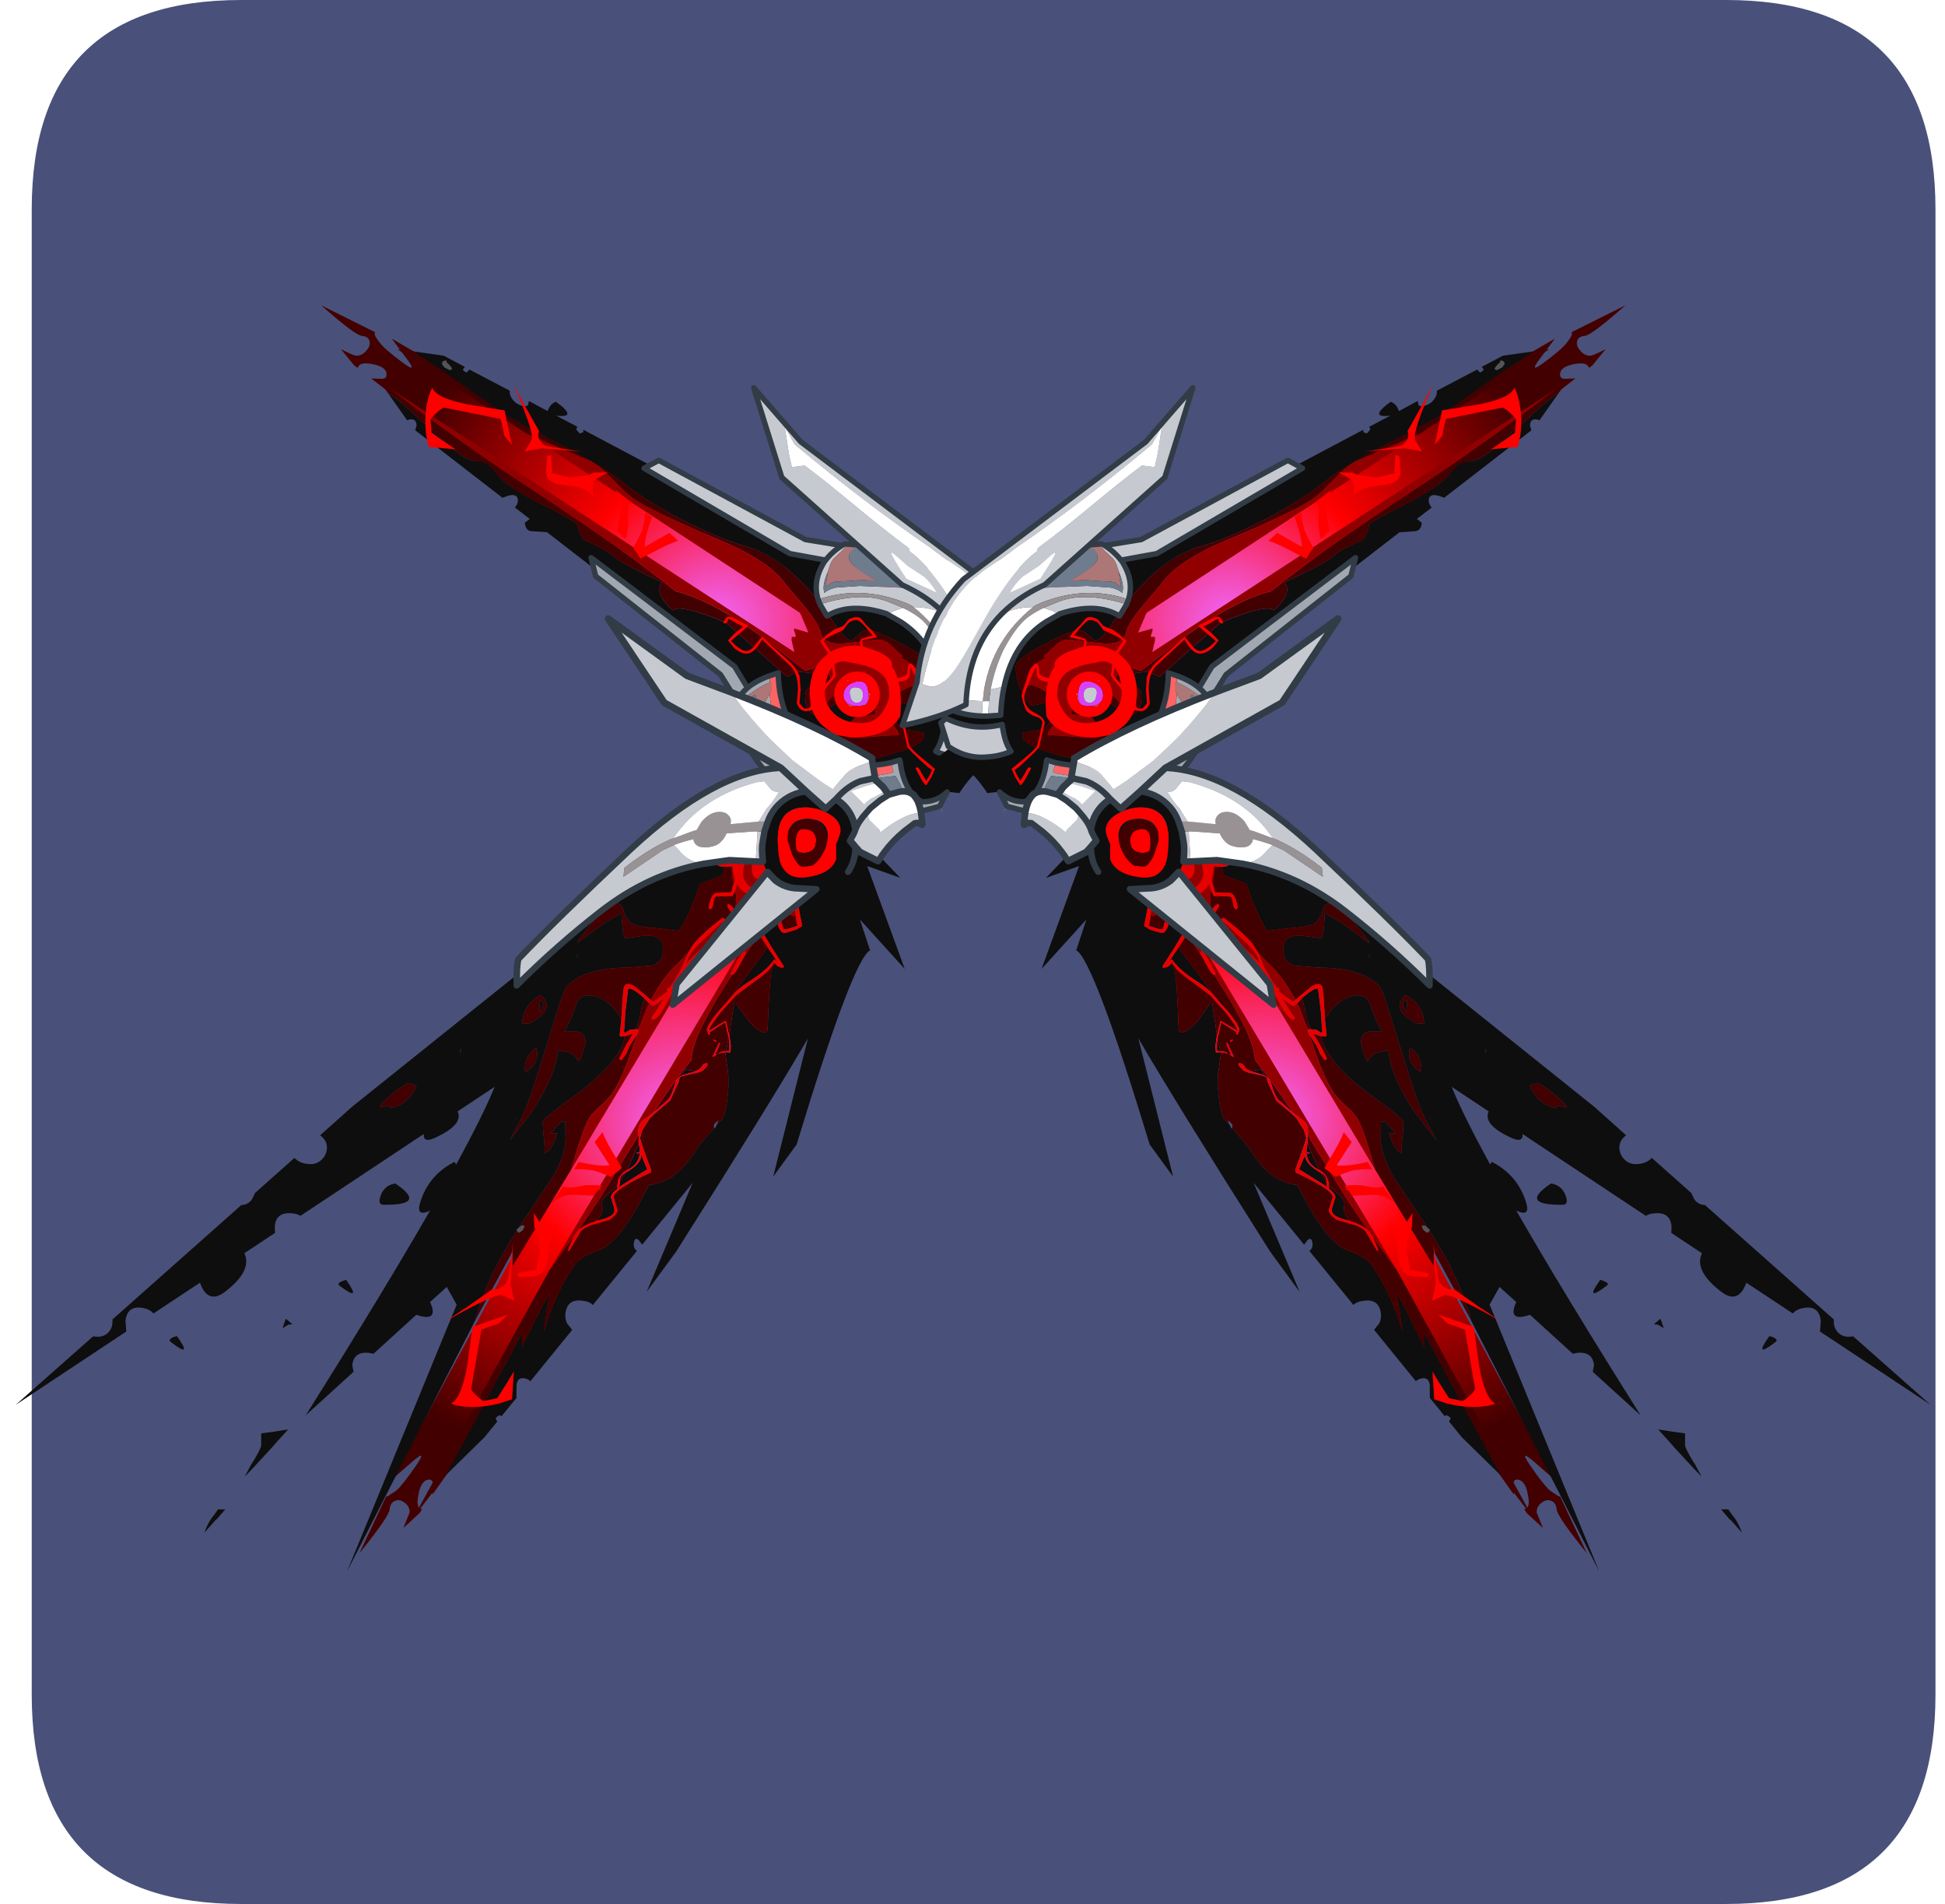 <?xml version="1.0" encoding="UTF-8" standalone="no"?>
<svg xmlns:ffdec="https://www.free-decompiler.com/flash" xmlns:xlink="http://www.w3.org/1999/xlink" ffdec:objectType="frame" height="30.0px" width="30.65px" xmlns="http://www.w3.org/2000/svg">
  <g transform="matrix(1.0, 0.0, 0.0, 1.0, 0.5, 0.0)">
    <use ffdec:characterId="1" height="30.0" transform="matrix(1.0, 0.0, 0.0, 1.0, 0.0, 0.0)" width="30.0" xlink:href="#shape0"/>
    <use ffdec:characterId="3" height="30.0" transform="matrix(1.0, 0.0, 0.0, 1.0, 0.0, 0.0)" width="30.0" xlink:href="#sprite0"/>
    <use ffdec:characterId="11" height="212.2" transform="matrix(0.094, 0.0, 0.0, 0.094, -0.522, 4.81)" width="326.75" xlink:href="#sprite1"/>
  </g>
  <defs>
    <g id="shape0" transform="matrix(1.0, 0.0, 0.0, 1.0, 0.0, 0.0)">
      <path d="M0.0 0.0 L30.0 0.0 30.0 30.0 0.0 30.0 0.0 0.0" fill="#33cc66" fill-opacity="0.0" fill-rule="evenodd" stroke="none"/>
    </g>
    <g id="sprite0" transform="matrix(1.0, 0.0, 0.0, 1.0, 0.0, 0.1)">
      <use ffdec:characterId="2" height="30.0" transform="matrix(1.0, 0.0, 0.0, 1.0, 0.0, -0.1)" width="30.0" xlink:href="#shape1"/>
    </g>
    <g id="shape1" transform="matrix(1.0, 0.0, 0.0, 1.0, 0.0, 0.1)">
      <path d="M3.3 -0.1 L26.7 -0.1 Q30.0 -0.1 30.0 3.2 L30.0 26.6 Q30.0 29.9 26.7 29.9 L3.3 29.9 Q0.0 29.9 0.0 26.6 L0.0 3.2 Q0.0 -0.1 3.3 -0.1" fill="#49517a" fill-rule="evenodd" stroke="none"/>
    </g>
    <g id="sprite1" transform="matrix(1.0, 0.0, 0.0, 1.0, 103.65, 83.05)">
      <use ffdec:characterId="7" height="94.95" transform="matrix(-0.909, 0.0, -0.004, 0.909, 72.404, -83.05)" width="134.2" xlink:href="#sprite2"/>
      <use ffdec:characterId="10" height="146.0" transform="matrix(-1.098, 0.0, -0.117, 1.098, 55.507, -31.099)" width="129.5" xlink:href="#sprite4"/>
      <use ffdec:characterId="7" height="94.95" transform="matrix(0.909, 0.0, 0.004, 0.909, 47.096, -83.05)" width="134.2" xlink:href="#sprite2"/>
      <use ffdec:characterId="10" height="146.0" transform="matrix(1.098, 0.0, 0.117, 1.098, 63.943, -31.099)" width="129.5" xlink:href="#sprite4"/>
    </g>
    <g id="sprite2" transform="matrix(1.0, 0.0, 0.0, 1.0, 0.5, 0.0)">
      <use ffdec:characterId="4" height="94.95" transform="matrix(1.0, 0.0, 0.0, 1.0, -0.5, 0.0)" width="134.2" xlink:href="#shape2"/>
      <filter id="filter0">
        <feColorMatrix in="SourceGraphic" result="filterResult0" type="matrix" values="0 0 0 0 0.4,0 0 0 0 0.0,0 0 0 0 1.0,0 0 0 1 0"/>
        <feConvolveMatrix divisor="100.0" in="filterResult0" kernelMatrix="1 1 1 1 1 1 1 1 1 1 1 1 1 1 1 1 1 1 1 1 1 1 1 1 1 1 1 1 1 1 1 1 1 1 1 1 1 1 1 1 1 1 1 1 1 1 1 1 1 1 1 1 1 1 1 1 1 1 1 1 1 1 1 1 1 1 1 1 1 1 1 1 1 1 1 1 1 1 1 1 1 1 1 1 1 1 1 1 1 1 1 1 1 1 1 1 1 1 1 1" order="10 10" result="filterResult1"/>
        <feComposite in="SourceGraphic" in2="filterResult1" operator="over" result="filterResult2"/>
      </filter>
      <use ffdec:characterId="6" filter="url(#filter0)" height="52.2" transform="matrix(-0.604, 0.013, 0.206, 0.6, 112.95, 14.35)" width="90.8" xlink:href="#sprite3"/>
    </g>
    <g id="shape2" transform="matrix(1.0, 0.0, 0.0, 1.0, 0.5, 0.0)">
      <path d="M123.75 4.95 L133.7 0.0 Q127.4 5.55 126.15 5.65 124.7 5.75 124.7 7.05 124.7 7.7 125.35 8.4 126.1 9.3 127.15 9.3 127.65 9.3 130.0 8.1 L127.55 11.1 126.9 11.55 Q126.65 10.4 124.2 10.85 121.8 11.3 121.6 12.5 121.4 13.7 122.8 13.55 L124.4 13.5 51.15 69.95 49.65 72.95 Q47.7 76.5 45.1 80.1 43.25 82.75 38.8 83.8 34.85 84.75 27.3 84.75 20.75 84.75 17.7 80.95 14.8 77.25 14.8 69.45 14.8 63.25 15.75 60.0 17.25 55.15 21.4 53.7 L29.0 50.65 Q31.3 49.65 33.05 49.65 34.5 49.65 36.1 50.35 L38.35 51.45 Q39.35 51.85 39.75 52.95 L39.8 53.05 120.65 6.15 118.1 9.55 Q115.5 12.9 118.7 10.5 121.95 8.1 122.85 6.9 123.8 5.7 123.8 5.3 L123.75 4.95" fill="url(#gradient0)" fill-rule="evenodd" stroke="none"/>
      <path d="M35.7 76.9 L36.2 77.05 39.4 77.15 Q37.25 81.45 36.0 82.45 35.1 83.1 32.8 83.2 32.8 84.2 27.45 82.55 22.1 81.0 22.1 79.3 L22.15 78.95 22.3 78.8 25.3 78.3 Q27.4 77.7 27.4 75.65 27.4 73.4 26.0 73.4 L24.9 73.65 23.8 73.85 Q23.05 73.15 22.35 71.85 20.95 69.35 20.95 66.5 20.95 65.3 26.1 62.6 31.1 59.9 32.75 59.9 33.45 59.9 34.4 60.9 L35.55 61.85 Q36.7 61.85 38.7 58.8 41.75 54.15 44.55 51.4 46.85 49.0 48.8 47.6 51.75 45.45 55.05 44.5 59.65 43.25 66.45 39.8 73.8 36.05 78.1 32.5 81.35 29.85 89.25 25.8 98.35 21.05 99.5 20.3 L107.45 14.75 111.65 11.8 112.0 11.6 112.25 11.45 116.7 8.5 119.6 8.1 95.65 23.7 92.1 25.25 83.85 28.75 Q82.05 29.7 79.75 32.15 77.25 34.8 75.65 35.85 72.2 38.2 59.85 43.35 50.55 47.3 47.65 51.65 L44.45 55.4 Q41.65 58.7 41.25 60.55 40.75 62.65 36.9 62.35 L30.75 61.65 Q29.45 61.65 28.4 62.65 L26.1 64.75 26.5 64.95 24.6 66.15 Q22.7 67.5 23.0 70.1 24.75 69.85 27.0 71.65 29.25 73.45 29.25 74.95 29.25 76.4 28.35 77.05 27.2 77.9 26.75 79.2 L33.05 79.65 35.7 79.65 35.7 76.9 M121.3 16.2 Q119.35 17.35 115.7 20.8 L109.2 26.55 Q106.3 28.9 104.6 28.8 102.95 28.7 101.15 31.1 99.3 33.45 93.05 36.65 90.15 37.95 86.2 40.35 86.3 41.4 85.1 43.25 80.9 45.0 79.6 46.25 78.1 47.6 70.55 51.1 72.2 53.0 68.6 56.25 67.35 55.0 58.8 58.5 L47.45 68.5 46.6 68.1 Q45.7 67.6 45.0 67.6 L43.2 67.8 Q42.55 68.15 41.9 70.1 L43.25 70.5 Q44.1 70.9 44.1 72.1 44.1 75.1 42.35 75.45 L39.45 74.1 Q37.3 73.05 36.3 70.3 L36.15 70.3 35.5 72.45 Q34.75 74.3 34.75 74.85 34.75 75.75 35.1 76.25 34.55 75.95 33.65 75.7 L31.2 75.45 31.2 70.75 Q32.2 68.1 33.85 68.1 34.8 68.1 36.25 69.3 37.9 70.55 37.9 71.85 39.1 71.85 39.85 72.95 40.55 74.05 41.0 74.05 L42.35 73.4 39.4 68.75 Q39.4 68.35 40.3 67.4 41.25 66.5 41.65 66.5 41.95 66.5 42.75 67.0 L44.1 67.4 52.4 60.95 Q61.9 54.2 68.1 52.75 77.35 45.25 94.7 33.95 107.95 25.35 120.8 15.45 L122.85 14.05 121.3 16.2 M32.8 83.2 L32.75 83.0 32.4 83.2 32.8 83.2" fill="#430000" fill-rule="evenodd" stroke="none"/>
      <path d="M116.7 8.5 L112.25 11.45 112.0 11.6 111.65 11.8 107.45 14.75 99.5 20.3 Q98.35 21.05 89.25 25.8 81.35 29.85 78.1 32.5 73.8 36.05 66.45 39.8 59.65 43.25 55.05 44.5 51.75 45.45 48.8 47.6 46.85 49.0 44.55 51.4 41.75 54.15 38.7 58.8 36.7 61.85 35.55 61.85 L34.4 60.9 Q33.45 59.9 32.75 59.9 31.1 59.9 26.1 62.6 20.95 65.3 20.95 66.5 20.95 69.35 22.35 71.85 23.05 73.15 23.8 73.85 L24.9 73.65 26.0 73.4 Q27.4 73.4 27.4 75.65 27.4 77.7 25.3 78.3 L22.3 78.8 22.15 78.95 22.1 79.3 Q22.1 81.0 27.45 82.55 32.8 84.2 32.8 83.2 35.1 83.1 36.0 82.45 37.25 81.45 39.4 77.15 L36.2 77.05 35.7 76.9 35.1 76.25 Q34.75 75.75 34.75 74.85 34.75 74.3 35.5 72.45 L36.15 70.3 36.3 70.3 Q37.3 73.05 39.45 74.1 L42.35 75.45 Q44.1 75.1 44.1 72.1 44.1 70.9 43.25 70.5 L41.9 70.1 Q42.55 68.15 43.2 67.8 L45.0 67.6 Q45.7 67.6 46.6 68.1 L47.45 68.5 58.8 58.5 Q67.35 55.0 68.6 56.25 72.2 53.0 70.55 51.1 78.1 47.6 79.6 46.25 80.9 45.0 85.1 43.25 86.3 41.4 86.2 40.35 90.15 37.95 93.05 36.65 99.3 33.45 101.15 31.1 102.95 28.7 104.6 28.8 106.3 28.9 109.2 26.55 L115.7 20.8 Q119.35 17.35 121.3 16.2 L117.75 21.2 117.25 21.05 Q116.0 20.9 116.0 22.2 L116.25 23.05 100.1 35.5 99.15 35.15 Q97.25 34.6 97.25 36.05 97.25 36.65 97.8 37.3 L95.05 39.4 95.95 40.1 Q95.85 41.45 94.85 41.65 L91.85 41.85 60.15 66.3 53.4 77.9 Q50.7 73.35 48.25 82.7 45.8 92.05 38.55 90.65 31.3 89.25 25.85 91.35 22.5 92.6 17.9 89.7 L15.6 89.95 15.2 89.35 Q13.2 86.45 11.35 85.2 10.15 84.35 6.45 83.4 L9.8 80.8 Q7.25 74.55 7.85 69.6 L7.75 69.55 Q7.0 69.0 7.0 68.0 7.0 66.95 11.25 62.9 15.45 58.9 18.05 57.5 20.1 56.35 28.85 52.6 35.05 49.85 35.05 48.95 L34.75 46.2 45.55 43.95 85.25 22.95 85.25 23.4 85.9 23.65 86.55 22.9 86.35 22.4 90.25 20.35 Q86.1 20.85 90.3 17.8 91.05 18.0 91.55 18.85 L91.85 19.5 95.3 17.65 95.5 18.5 96.1 18.65 Q97.45 18.4 98.2 17.5 98.85 16.75 98.85 15.95 L98.85 15.75 106.3 11.85 106.8 12.4 Q107.3 12.25 107.5 11.85 L107.15 11.35 111.05 9.3 116.7 8.5 M111.15 10.3 L110.7 10.2 Q110.5 10.2 110.5 10.5 L110.5 10.55 110.05 10.95 109.55 11.6 109.65 11.9 110.0 11.9 110.9 11.45 111.35 10.8 111.25 10.45 111.15 10.45 111.15 10.3 M15.1 73.6 L15.15 74.2 16.1 74.2 16.2 74.05 16.15 73.8 15.55 73.6 15.1 73.6 M32.8 83.2 L32.4 83.2 32.75 83.0 32.8 83.2" fill="#0e0e0e" fill-rule="evenodd" stroke="none"/>
      <path d="M111.15 10.3 L111.15 10.45 111.25 10.45 111.35 10.8 110.9 11.45 110.0 11.9 109.65 11.9 109.55 11.6 110.05 10.95 110.5 10.55 110.5 10.5 Q110.5 10.2 110.7 10.2 L111.15 10.3 M15.1 73.6 L15.55 73.6 16.15 73.8 16.2 74.05 16.1 74.2 15.15 74.2 15.1 73.6" fill="#545454" fill-rule="evenodd" stroke="none"/>
      <path d="M35.1 76.25 L35.7 76.9 35.7 79.65 33.05 79.65 26.75 79.2 Q27.2 77.9 28.35 77.05 29.25 76.4 29.25 74.95 29.25 73.45 27.0 71.65 24.75 69.85 23.0 70.1 22.7 67.5 24.6 66.15 L26.5 64.95 26.1 64.75 28.4 62.65 Q29.45 61.65 30.75 61.65 L36.9 62.35 Q40.75 62.65 41.25 60.55 41.65 58.7 44.45 55.4 L47.65 51.65 Q50.55 47.3 59.85 43.35 72.2 38.2 75.65 35.85 77.25 34.8 79.75 32.15 82.05 29.7 83.85 28.75 L92.1 25.25 95.65 23.7 45.15 56.7 44.95 57.1 43.6 60.25 43.6 60.35 46.2 59.6 46.2 60.1 Q45.9 60.7 45.9 61.15 L46.65 61.15 46.65 61.8 46.15 63.95 120.8 15.45 Q107.95 25.35 94.7 33.95 77.35 45.25 68.1 52.75 61.9 54.2 52.4 60.95 L44.1 67.4 42.75 67.0 Q41.95 66.5 41.65 66.5 41.25 66.5 40.3 67.4 39.4 68.35 39.4 68.75 L42.35 73.4 41.0 74.05 Q40.55 74.05 39.85 72.95 39.1 71.85 37.9 71.85 37.9 70.55 36.25 69.3 34.8 68.1 33.85 68.1 32.2 68.1 31.2 70.75 L31.2 75.45 33.65 75.7 Q34.55 75.95 35.1 76.25" fill="#910000" fill-rule="evenodd" stroke="none"/>
      <path d="M50.6 68.3 Q53.15 69.2 54.75 70.55 L57.15 66.6 83.7 46.55 82.85 49.95 59.75 68.1 56.7 72.95 57.25 74.3 Q54.85 84.7 46.1 90.45 36.4 97.3 19.25 92.4 L19.2 92.35 17.85 89.75 Q19.9 91.65 22.55 91.55 L23.5 90.9 23.95 90.5 Q25.6 88.8 26.3 85.6 L26.6 83.85 28.25 84.35 27.75 86.1 28.8 86.4 31.5 86.85 Q38.6 86.85 44.4 83.1 46.4 81.75 47.8 80.0 48.75 79.7 49.3 77.4 50.45 74.85 50.65 71.6 L51.4 73.0 Q51.95 74.15 51.95 75.25 51.95 78.45 50.7 82.05 49.85 84.6 48.95 85.95 52.15 83.25 54.35 79.8 56.5 76.3 56.5 74.05 56.5 73.2 54.05 71.5 51.95 70.0 50.65 69.55 L50.6 68.3 M33.45 87.45 L27.4 86.8 Q26.6 88.0 26.05 89.35 L24.7 92.35 27.6 92.05 29.85 91.6 Q30.45 90.25 31.45 90.15 L34.4 89.75 39.0 88.55 Q42.25 87.65 43.9 86.2 L48.15 82.2 48.25 82.2 48.25 83.1 46.85 86.6 Q48.8 84.2 49.95 81.15 50.75 78.85 50.75 77.8 L50.75 76.7 Q49.1 79.7 47.5 81.3 L44.5 83.7 Q43.1 84.65 38.25 86.05 L33.45 87.45 M56.7 72.95 Q56.0 71.6 54.75 70.55 56.0 71.6 56.7 72.95" fill="#a1a8b1" fill-rule="evenodd" stroke="none"/>
      <path d="M19.25 92.4 Q19.15 92.35 18.55 93.7 19.1 92.35 19.2 92.35 L19.25 92.4 M36.35 44.05 L36.5 44.05 36.9 44.0 37.45 44.3 44.2 43.2 71.3 28.6 74.0 30.05 47.05 45.8 40.45 47.0 40.65 47.25 Q42.9 50.8 41.8 54.25 33.95 51.55 25.6 54.9 L24.85 55.25 Q24.5 55.4 24.2 55.65 16.45 55.7 13.3 63.05 L11.1 68.15 Q9.7 70.45 7.4 70.45 L7.05 70.45 Q8.0 58.8 17.4 50.9 22.7 46.3 30.4 44.75 L30.4 45.35 Q30.4 47.1 28.3 49.7 L26.0 52.1 34.15 51.75 38.45 52.05 Q39.8 52.3 40.7 53.05 L40.8 52.2 Q40.8 50.85 40.0 49.05 39.5 47.15 38.85 46.6 L37.75 45.55 37.65 45.45 36.35 44.05 M41.45 55.15 L40.15 57.3 Q35.9 54.7 29.1 56.9 L28.9 57.05 27.95 56.4 26.15 55.8 Q27.4 55.25 28.95 54.65 33.8 52.75 41.45 55.15 M18.8 70.3 Q18.25 72.7 18.15 75.6 L15.85 75.75 Q15.85 74.35 16.0 73.0 L16.3 70.85 18.8 70.3 M14.65 75.75 Q10.05 75.6 6.9 73.45 L7.0 70.75 Q8.3 71.75 9.85 72.3 11.85 72.95 14.85 73.0 L14.65 75.75 M37.45 44.3 Q39.2 45.4 40.45 47.0 39.2 45.4 37.45 44.3 M18.4 77.3 Q18.85 80.75 20.0 82.25 17.75 83.3 14.55 83.35 11.35 83.35 8.45 81.35 L7.1 77.0 8.05 76.15 Q13.05 78.65 18.4 77.3 M33.45 87.45 Q34.8 87.6 34.1 87.6 L33.0 87.5 33.45 87.45" fill="#c6cad0" fill-rule="evenodd" stroke="none"/>
      <path d="M30.4 44.75 L33.85 44.25 34.95 44.8 Q36.15 45.3 36.15 46.65 36.15 47.85 31.2 50.8 33.65 50.55 36.15 50.85 L38.55 50.95 39.35 51.15 40.35 51.95 40.45 51.95 40.0 49.05 Q40.8 50.85 40.8 52.2 L40.7 53.05 Q39.8 52.3 38.45 52.05 L34.15 51.75 26.0 52.1 28.3 49.7 Q30.4 47.1 30.4 45.35 L30.4 44.75 M33.45 87.45 L38.25 86.05 Q43.1 84.65 44.5 83.7 L47.5 81.3 Q49.1 79.7 50.75 76.7 L50.75 77.8 Q50.75 78.85 49.95 81.15 48.8 84.2 46.85 86.6 L48.25 83.1 48.25 82.2 48.15 82.2 43.9 86.2 Q42.25 87.65 39.0 88.55 L34.4 89.75 31.45 90.15 Q30.45 90.25 29.85 91.6 L27.6 92.05 24.7 92.35 26.05 89.35 Q26.6 88.0 27.4 86.8 L33.45 87.45 33.0 87.5 34.1 87.6 Q34.8 87.6 33.45 87.45 M54.6 72.65 Q55.65 73.25 55.65 73.55 L54.8 75.95 53.2 78.85 53.2 78.2 53.8 75.2 53.7 73.2 53.15 72.05 53.25 71.95 53.4 71.8 54.6 72.65" fill="#6f7c8e" fill-rule="evenodd" stroke="none"/>
      <path d="M50.65 69.55 Q51.95 70.0 54.05 71.5 56.5 73.2 56.5 74.05 56.5 76.3 54.35 79.8 52.15 83.25 48.95 85.95 49.85 84.6 50.7 82.05 51.95 78.45 51.95 75.25 51.95 74.15 51.4 73.0 L50.65 71.6 50.4 71.2 50.4 69.5 50.5 69.5 50.65 69.55 M33.85 44.25 L36.35 44.05 37.65 45.45 37.75 45.55 38.85 46.6 Q39.5 47.15 40.0 49.05 L40.45 51.95 40.35 51.95 39.35 51.15 38.55 50.95 36.15 50.85 Q33.65 50.55 31.2 50.8 36.15 47.85 36.15 46.65 36.15 45.3 34.95 44.8 L33.85 44.25 M54.6 72.65 L53.4 71.8 53.25 71.95 53.15 72.05 53.7 73.2 53.8 75.2 53.2 78.2 53.2 78.85 54.8 75.95 55.65 73.55 Q55.65 73.25 54.6 72.65" fill="#ad7777" fill-rule="evenodd" stroke="none"/>
      <path d="M41.8 54.25 L41.45 55.15 Q33.8 52.75 28.95 54.65 27.4 55.25 26.15 55.8 23.5 57.1 22.3 58.35 20.55 60.1 18.65 63.65 L18.1 64.9 Q16.9 67.8 16.3 70.85 L16.0 73.0 15.1 73.0 14.85 73.0 15.1 70.8 Q16.8 61.55 24.2 55.65 24.5 55.4 24.85 55.25 L25.6 54.9 Q33.95 51.55 41.8 54.25" fill="#989294" fill-rule="evenodd" stroke="none"/>
      <path d="M49.3 77.4 Q48.75 79.7 47.8 80.0 L47.55 80.0 Q47.15 80.0 47.05 79.7 L47.05 79.35 Q47.05 78.2 48.2 77.1 49.35 75.95 49.35 77.15 L49.3 77.4 M28.9 57.05 L26.6 58.35 Q20.55 62.2 18.8 70.3 L16.3 70.85 Q16.9 67.8 18.1 64.9 L18.65 63.65 Q20.55 60.1 22.3 58.35 23.5 57.1 26.15 55.8 L27.95 56.4 28.9 57.05 M15.85 75.75 L14.65 75.75 14.85 73.0 Q11.85 72.95 9.85 72.3 8.3 71.75 7.0 70.75 L7.05 70.45 7.4 70.45 Q9.7 70.45 11.1 68.15 L13.3 63.05 Q16.45 55.7 24.2 55.65 16.8 61.55 15.1 70.8 L14.85 73.0 15.1 73.0 16.0 73.0 Q15.85 74.35 15.85 75.75" fill="#ffffff" fill-rule="evenodd" stroke="none"/>
      <path d="M28.25 84.35 Q36.2 86.1 42.25 82.0 48.9 77.4 49.1 67.8 L50.6 68.3 50.65 69.55 50.5 69.5 50.4 69.5 50.4 71.2 50.65 71.6 Q50.45 74.85 49.3 77.4 L49.35 77.15 Q49.35 75.95 48.2 77.1 47.05 78.2 47.05 79.35 L47.05 79.7 Q47.15 80.0 47.55 80.0 L47.8 80.0 Q46.4 81.75 44.4 83.1 38.6 86.85 31.5 86.85 L28.8 86.4 27.75 86.1 28.25 84.35" fill="#ff6464" fill-rule="evenodd" stroke="none"/>
      <path d="M50.6 68.3 Q53.15 69.2 54.75 70.55 L57.15 66.6 83.7 46.55 82.85 49.95 59.75 68.1 56.7 72.95 57.25 74.3 Q54.85 84.7 46.1 90.45 36.4 97.3 19.25 92.4 L19.2 92.35 17.85 89.75 Q19.9 91.65 22.55 91.55 L23.5 90.9 23.95 90.5 Q25.6 88.8 26.3 85.6 L26.6 83.85 28.25 84.35 Q36.2 86.1 42.25 82.0 48.9 77.4 49.1 67.8 L50.6 68.3 M36.35 44.05 L36.5 44.05 36.9 44.0 37.45 44.3 44.2 43.2 71.3 28.6 74.0 30.05 47.05 45.8 40.45 47.0 40.65 47.25 Q42.9 50.8 41.8 54.25 L41.45 55.15 40.15 57.3 Q35.9 54.7 29.1 56.9 L28.9 57.05 26.6 58.35 Q20.55 62.2 18.8 70.3 18.25 72.7 18.15 75.6 L15.85 75.75 14.65 75.75 Q10.05 75.6 6.9 73.45 L7.0 70.75 7.05 70.45 Q8.0 58.8 17.4 50.9 22.7 46.3 30.4 44.75 L33.85 44.25 36.35 44.05 M40.45 47.0 Q39.2 45.4 37.45 44.3 M18.4 77.3 Q13.05 78.65 8.05 76.15 L7.1 77.0 8.45 81.35 Q11.35 83.35 14.55 83.35 17.75 83.3 20.0 82.25 18.85 80.75 18.4 77.3 M54.75 70.55 Q56.0 71.6 56.7 72.95" fill="none" stroke="#323c46" stroke-linecap="round" stroke-linejoin="round" stroke-width="1.0"/>
      <path d="M39.2 66.45 L39.0 66.15 38.9 65.9 Q38.9 65.2 39.15 64.85 L39.4 64.75 39.65 65.0 40.25 65.55 41.2 66.6 41.45 67.1 41.7 67.5 Q41.9 68.1 42.25 68.3 L42.4 68.75 42.65 70.0 42.65 70.85 42.8 72.7 42.35 74.6 Q41.75 76.2 41.45 76.2 L41.25 76.1 40.45 77.0 40.25 76.85 40.2 76.7 40.4 76.1 40.2 76.25 39.7 76.5 39.45 76.45 39.4 76.25 39.7 75.95 39.55 75.75 40.1 74.75 40.75 72.85 Q40.75 70.35 42.15 70.35 L42.25 69.65 42.2 69.5 42.15 69.5 42.05 69.45 Q41.95 70.0 41.5 70.05 L41.4 70.15 41.2 70.35 41.15 70.35 41.05 70.35 Q40.65 70.35 40.6 69.65 L40.55 68.65 39.9 67.05 39.35 66.35 39.2 66.45 M33.05 73.7 L32.55 73.05 32.4 72.05 32.45 71.5 Q32.6 68.95 34.7 69.4 37.05 70.0 37.05 71.95 37.05 72.7 36.55 73.2 L36.5 73.25 Q36.0 73.7 35.25 73.85 L34.1 73.95 33.05 73.7 M33.45 71.8 Q33.45 73.3 34.6 73.3 35.25 73.3 35.65 72.6 L35.9 71.6 Q35.95 70.45 34.9 70.45 33.45 70.45 33.45 71.8 M38.7 77.2 Q39.3 77.05 39.3 77.6 39.3 78.1 39.0 78.1 L38.75 78.0 38.7 77.85 38.8 77.7 38.3 77.7 38.05 77.45 38.6 76.4 37.45 77.2 37.25 77.1 37.2 77.0 Q37.2 76.85 38.25 76.0 39.3 75.2 39.3 75.85 L38.7 77.2" fill="#d741ff" fill-rule="evenodd" stroke="none"/>
      <path d="M32.45 71.5 L32.4 72.05 32.55 73.05 33.05 73.7 Q32.6 73.55 32.4 72.95 L32.2 72.3 32.25 72.0 32.0 71.8 32.0 71.45 32.45 71.5 M35.25 73.85 Q36.0 73.7 36.5 73.25 L36.5 73.4 35.85 74.1 35.35 74.05 Q35.25 74.3 35.25 73.85 M36.5 69.15 L36.25 69.4 36.0 69.05 36.5 69.15" fill="#ee3b3b" fill-rule="evenodd" stroke="none"/>
      <path d="M32.45 71.5 L32.0 71.45 32.0 71.8 32.25 72.0 32.2 72.3 32.4 72.95 Q32.6 73.55 33.05 73.7 L34.1 73.95 35.25 73.85 Q35.25 74.3 35.35 74.05 L35.85 74.1 36.5 73.4 36.5 73.25 36.55 73.2 Q37.05 72.7 37.05 71.95 37.05 70.0 34.7 69.4 32.6 68.95 32.45 71.5 M36.5 69.15 L36.0 69.05 36.25 69.4 36.5 69.15 M38.75 71.75 Q38.75 73.5 37.5 74.75 36.25 75.95 34.55 75.95 32.8 75.95 31.55 74.75 30.35 73.5 30.35 71.75 30.35 70.05 31.55 68.8 32.8 67.55 34.55 67.55 36.25 67.55 37.5 68.8 38.75 70.05 38.75 71.75" fill="#ff0000" fill-rule="evenodd" stroke="none"/>
      <path d="M33.45 71.8 Q33.45 70.45 34.9 70.45 35.95 70.45 35.9 71.6 L35.65 72.6 Q35.25 73.3 34.6 73.3 33.45 73.3 33.45 71.8" fill="#c6cad0" fill-rule="evenodd" stroke="none"/>
      <path d="M47.3 27.4 L47.45 26.5 48.1 22.4 46.25 25.65 Q33.2 36.5 21.05 44.75 L20.15 45.45 18.25 46.85 Q17.5 47.25 16.8 47.75 12.9 50.2 10.25 53.8 6.15 59.25 3.7 69.85 L3.7 69.9 5.3 70.35 Q7.4 70.35 9.7 67.2 11.05 65.4 14.05 59.95 20.1 48.85 25.0 45.35 L25.1 44.8 Q29.25 41.75 35.2 36.85 40.75 32.25 44.4 29.55 L46.75 29.85 47.3 27.4 M53.85 15.2 L48.6 31.75 26.35 51.55 Q12.35 57.9 11.75 73.65 6.7 76.15 0.0 77.5 L2.75 69.45 Q3.7 58.75 11.35 50.55 L45.1 25.2 53.85 15.2 M28.2 45.55 L25.3 48.1 22.25 50.1 21.4 50.95 Q20.15 52.5 20.0 52.95 L23.5 51.35 Q24.75 50.75 25.55 50.4 28.25 46.3 28.4 45.55 L28.2 45.55" fill="#c6cad0" fill-rule="evenodd" stroke="none"/>
      <path d="M47.3 27.4 L46.75 29.85 44.4 29.55 Q40.75 32.25 35.2 36.85 29.25 41.75 25.1 44.8 L25.0 45.35 Q20.1 48.85 14.05 59.95 11.05 65.4 9.7 67.2 7.4 70.35 5.3 70.35 L3.7 69.9 3.7 69.85 Q6.15 59.25 10.25 53.8 12.9 50.2 16.8 47.75 17.5 47.25 18.25 46.85 L20.15 45.45 21.05 44.75 Q33.2 36.5 46.25 25.65 L48.1 22.4 47.45 26.5 47.3 27.4 M28.2 45.55 L28.4 45.55 Q28.25 46.3 25.55 50.4 24.75 50.75 23.5 51.35 L20.0 52.95 Q20.15 52.5 21.4 50.95 L22.25 50.1 25.3 48.1 28.2 45.55" fill="#ffffff" fill-rule="evenodd" stroke="none"/>
      <path d="M53.85 15.2 L48.6 31.75 26.35 51.55 Q12.35 57.9 11.75 73.65 6.7 76.15 0.0 77.5 L2.75 69.45 Q3.7 58.75 11.35 50.55 L45.1 25.2 53.85 15.2 Z" fill="none" stroke="#323c46" stroke-linecap="round" stroke-linejoin="round" stroke-width="1.0"/>
      <path d="M31.75 60.85 L33.8 61.5 34.05 62.0 33.95 62.85 34.85 62.75 Q37.5 62.75 39.4 63.9 L40.75 61.95 Q40.75 61.6 39.1 60.8 L37.15 59.9 36.35 58.8 Q35.8 58.05 34.6 58.05 34.0 58.05 31.8 60.8 L31.75 60.85 M31.0 61.0 L31.8 60.0 32.95 58.9 33.9 57.75 Q34.7 57.15 36.15 57.95 L36.9 58.85 Q37.0 59.2 38.75 59.75 L40.15 60.75 41.4 61.9 40.55 63.25 39.85 64.15 40.7 64.9 Q43.3 67.25 43.3 71.7 L43.05 73.95 43.5 74.35 44.3 74.35 45.15 73.4 44.95 70.9 45.15 68.45 Q45.5 67.25 46.75 65.95 L52.15 61.1 53.2 62.45 Q54.2 63.75 54.95 63.75 56.05 63.75 57.85 61.9 L55.5 59.9 54.6 59.1 57.65 57.55 Q58.35 57.25 58.8 57.7 L59.25 58.4 59.2 58.65 58.95 58.7 58.5 58.4 58.4 57.8 Q57.95 57.9 57.05 58.5 L55.6 59.25 57.15 60.5 58.4 61.8 57.3 63.15 Q56.0 64.25 54.95 64.25 53.55 64.25 52.1 61.65 L46.7 66.65 Q45.45 68.15 45.45 70.9 L45.65 73.45 45.2 74.25 Q44.65 74.85 43.9 74.85 L42.8 74.65 Q42.2 76.25 40.9 77.5 L39.0 78.95 38.7 80.2 38.7 80.25 41.2 80.45 41.6 80.85 41.3 81.15 38.35 80.75 38.1 80.5 38.25 79.25 35.65 79.7 Q28.65 79.7 26.55 75.75 26.25 71.8 26.9 69.4 25.2 69.35 24.85 68.35 L24.75 66.7 24.75 66.65 Q24.35 67.2 23.45 69.4 22.5 71.65 22.5 72.1 22.5 74.25 24.4 75.15 26.25 76.05 26.25 77.05 L25.2 81.5 24.35 82.45 Q23.5 83.2 23.2 83.55 L21.5 85.1 20.65 85.7 21.1 86.65 21.7 87.7 22.6 86.25 Q23.1 85.2 23.35 85.2 L23.65 85.3 23.7 85.4 22.7 87.25 Q22.0 88.5 21.7 88.5 L20.75 87.0 20.1 85.5 20.95 84.8 22.75 83.3 23.9 82.3 24.8 81.35 25.35 79.2 25.8 77.05 Q25.8 76.25 24.9 75.95 23.6 75.55 22.8 74.7 L22.3 73.3 22.0 72.05 Q22.0 71.7 22.7 69.75 L23.5 67.55 Q23.6 67.1 24.25 66.35 25.0 65.6 25.2 66.8 L25.3 67.9 Q25.6 68.5 27.1 68.75 27.45 67.45 28.15 66.65 L28.1 66.2 Q28.1 65.05 30.75 63.85 L33.5 62.9 33.6 62.25 33.6 61.8 31.05 61.25 31.0 61.0 M28.6 71.8 Q28.6 72.9 29.55 74.55 31.0 77.05 33.7 77.05 36.95 77.05 38.85 75.2 40.5 73.6 40.5 71.3 L40.5 71.1 Q40.25 70.45 39.6 69.75 38.5 68.6 38.5 68.15 L38.75 66.25 Q37.6 65.3 35.8 65.9 31.05 66.5 29.45 68.65 28.6 69.75 28.6 71.8 M39.2 66.7 L39.0 68.1 Q39.0 68.5 39.95 69.4 L40.4 69.85 39.9 67.95 39.2 66.7" fill="#ff0000" fill-rule="evenodd" stroke="none"/>
    </g>
    <radialGradient cx="0" cy="0" fx="-112.0" fy="0" gradientTransform="matrix(-0.09, 0.0, 0.0, 0.09, 51.2, 58.85)" gradientUnits="userSpaceOnUse" id="gradient0" r="819.2" spreadMethod="pad">
      <stop offset="0.0" stop-color="#ef69ff"/>
      <stop offset="0.42" stop-color="#ff0000"/>
      <stop offset="1.0" stop-color="#430000"/>
    </radialGradient>
    <g id="sprite3" transform="matrix(1.0, 0.0, 0.0, 1.0, 0.0, 0.0)">
      <use ffdec:characterId="5" height="52.2" transform="matrix(1.0, 0.0, 0.0, 1.0, 0.0, 0.0)" width="90.8" xlink:href="#shape3"/>
    </g>
    <g id="shape3" transform="matrix(1.0, 0.0, 0.0, 1.0, 0.0, 0.0)">
      <path d="M26.1 10.85 L26.25 11.05 30.4 18.4 27.5 15.95 27.05 15.55 25.7 13.0 24.2 10.5 5.8 7.4 Q4.85 7.95 4.05 9.15 3.3 10.2 3.0 11.1 L4.7 15.1 10.05 18.1 13.75 20.05 5.3 19.5 3.25 15.75 Q0.0 8.7 0.0 3.0 L0.15 1.4 Q2.35 4.5 12.45 6.25 L24.35 7.85 24.5 7.85 26.1 10.85 M72.05 34.75 L72.05 35.8 Q72.05 37.1 73.5 40.4 74.4 42.6 74.75 46.3 L73.75 45.55 73.75 45.7 73.7 46.2 73.25 45.2 71.25 43.85 70.35 38.35 Q69.8 34.45 66.15 31.2 L72.05 34.75 M52.25 19.9 L46.0 19.55 39.75 19.2 36.7 19.8 34.9 20.3 35.75 16.75 Q36.1 15.25 28.95 5.75 L28.3 4.85 24.5 0.0 29.0 5.0 30.05 6.25 30.3 6.5 37.1 13.9 Q37.1 16.0 39.15 17.45 L39.95 18.05 Q40.45 18.6 52.25 19.9 M42.3 22.0 Q42.1 21.5 43.25 21.1 L45.45 26.3 45.2 26.75 45.65 26.75 48.65 27.35 51.3 27.9 55.85 27.25 Q57.45 26.8 58.15 26.25 L62.35 26.1 Q59.0 28.45 59.0 28.7 59.0 30.25 60.1 32.75 L60.4 33.4 58.55 32.15 Q55.5 30.55 50.75 30.3 44.7 30.0 43.45 26.05 L42.3 22.0 M81.35 48.55 L87.35 44.15 90.8 46.5 Q88.75 47.3 86.3 48.9 L81.3 52.2 79.1 50.0 77.95 48.95 78.0 48.7 Q78.8 44.85 78.8 43.4 L78.45 40.4 77.9 38.05 80.0 39.15 80.4 39.45 80.4 42.35 Q80.6 46.6 81.35 48.55" fill="#ff0000" fill-rule="evenodd" stroke="none"/>
    </g>
    <g id="sprite4" transform="matrix(1.0, 0.0, 0.0, 1.0, 0.5, 0.5)">
      <use ffdec:characterId="8" height="114.9" transform="matrix(1.0, 0.0, 0.0, 1.0, 0.35, 30.6)" width="128.65" xlink:href="#shape4"/>
      <filter id="filter1">
        <feColorMatrix in="SourceGraphic" result="filterResult3" type="matrix" values="0 0 0 0 0.4,0 0 0 0 0.0,0 0 0 0 1.0,0 0 0 1 0"/>
        <feConvolveMatrix divisor="100.0" in="filterResult3" kernelMatrix="1 1 1 1 1 1 1 1 1 1 1 1 1 1 1 1 1 1 1 1 1 1 1 1 1 1 1 1 1 1 1 1 1 1 1 1 1 1 1 1 1 1 1 1 1 1 1 1 1 1 1 1 1 1 1 1 1 1 1 1 1 1 1 1 1 1 1 1 1 1 1 1 1 1 1 1 1 1 1 1 1 1 1 1 1 1 1 1 1 1 1 1 1 1 1 1 1 1 1 1" order="10 10" result="filterResult4"/>
        <feComposite in="SourceGraphic" in2="filterResult4" operator="over" result="filterResult5"/>
      </filter>
      <use ffdec:characterId="6" filter="url(#filter1)" height="52.2" transform="matrix(0.056, -0.511, -0.528, 0.108, 63.3, 119.8)" width="90.8" xlink:href="#sprite3"/>
      <use ffdec:characterId="9" height="59.95" transform="matrix(1.0, 0.0, 0.0, 1.0, -0.5, -0.5)" width="60.55" xlink:href="#shape5"/>
    </g>
    <g id="shape4" transform="matrix(1.0, 0.0, 0.0, 1.0, -0.35, -30.6)">
      <path d="M18.8 39.5 Q22.05 37.45 28.5 38.2 33.6 38.8 36.15 39.9 40.05 41.6 40.85 45.2 L42.6 51.7 Q43.15 53.65 43.0 55.1 42.85 56.3 42.15 57.55 L41.05 59.3 Q40.6 60.1 39.65 60.3 L39.55 60.35 70.3 131.4 67.75 128.95 Q65.25 126.5 66.9 129.35 68.6 132.25 69.45 133.1 L70.7 134.0 70.95 134.05 74.1 142.7 Q70.1 137.0 70.2 135.95 70.2 134.75 69.15 134.6 68.6 134.55 68.0 135.0 67.2 135.55 67.1 136.45 L67.8 138.85 65.55 136.55 65.25 135.95 Q66.25 135.9 66.05 133.85 65.95 131.85 64.95 131.5 64.0 131.25 64.0 132.4 L63.9 133.75 24.55 68.05 22.25 66.5 Q19.55 64.55 16.85 62.05 14.8 60.3 14.4 56.55 13.95 53.2 14.7 47.0 15.35 41.6 18.8 39.5" fill="url(#gradient1)" fill-rule="evenodd" stroke="none"/>
      <path d="M62.2 130.8 L56.9 125.0 55.2 122.6 55.3 122.45 55.5 122.1 55.3 121.85 54.9 121.6 54.65 121.8 52.65 119.0 52.85 117.05 Q52.85 115.7 51.55 116.05 51.1 116.15 50.8 116.45 L45.25 108.6 46.15 107.6 Q46.55 106.9 46.55 106.15 46.55 103.85 44.2 104.15 43.1 104.25 42.5 104.8 L36.65 96.55 Q37.25 96.15 37.25 95.4 37.25 94.3 36.5 94.95 L35.95 95.6 29.25 86.15 34.5 102.8 30.65 96.65 Q18.6 73.8 14.0 64.1 L17.05 85.2 14.0 80.3 Q8.45 52.15 5.95 50.65 L8.0 45.95 0.35 53.5 7.75 37.8 2.5 39.6 12.1 30.6 13.6 31.75 29.05 32.25 36.45 37.4 Q42.7 35.35 57.15 52.35 L82.5 74.55 86.9 78.9 Q85.65 79.75 85.65 81.0 85.65 81.95 86.25 82.6 86.9 83.3 87.85 83.3 89.45 83.3 90.45 82.35 L95.9 87.7 96.25 88.65 Q96.75 89.5 97.8 89.55 L115.6 107.0 115.55 107.65 Q115.55 108.4 116.0 108.95 116.55 109.65 117.6 109.65 L118.3 109.6 129.0 120.05 113.3 108.85 113.6 107.25 Q113.6 104.85 111.2 105.25 110.05 105.45 109.45 106.1 L102.85 101.4 102.65 101.8 Q101.15 104.6 98.95 102.85 95.0 99.6 96.55 96.9 L92.2 93.8 92.35 92.75 Q92.35 90.6 90.0 90.8 89.15 90.85 88.6 91.2 L71.1 78.7 Q71.05 80.15 69.25 79.25 65.15 77.25 66.3 75.25 L61.05 71.5 Q62.25 75.6 65.65 83.35 L65.95 82.95 Q69.75 85.0 70.55 89.25 70.95 91.4 68.9 90.4 74.7 102.8 84.55 121.65 L77.95 115.0 78.25 114.0 Q78.25 111.9 75.95 112.1 L75.2 112.25 69.3 106.3 Q65.65 107.5 67.4 104.35 L65.1 102.05 63.3 104.75 75.7 145.5 60.2 107.15 Q59.15 100.45 55.3 93.45 L55.4 93.3 55.25 93.2 55.2 93.2 54.1 91.25 50.7 85.25 Q49.25 82.15 49.35 79.65 L49.7 76.8 50.3 76.8 51.75 78.6 50.7 78.55 51.1 80.0 Q51.6 81.35 52.35 81.65 52.45 80.2 52.8 78.85 L53.15 76.85 Q53.15 76.3 47.5 71.9 42.1 67.15 42.0 63.8 L42.25 63.8 Q42.75 63.9 42.8 63.6 L42.8 61.1 44.2 59.45 Q46.3 57.5 48.3 57.55 49.65 57.6 49.9 58.8 50.5 61.5 51.35 63.05 L49.35 63.05 Q47.95 63.3 47.9 65.0 L48.1 66.05 48.55 67.65 48.7 67.4 48.85 67.4 Q49.3 66.6 50.4 66.2 L52.0 65.95 Q51.85 69.65 54.95 75.3 L57.85 79.65 57.25 78.15 Q55.95 75.6 54.95 70.75 L52.55 59.2 Q52.0 56.5 51.6 56.05 49.05 53.3 42.65 53.3 L38.95 53.0 Q37.45 52.5 37.55 50.85 37.6 49.65 38.1 49.1 38.8 48.35 40.5 48.4 L43.45 48.8 Q44.0 48.55 44.5 45.0 45.1 45.25 47.35 46.8 L50.75 49.55 50.8 49.3 48.7 46.25 Q46.65 43.5 46.05 43.45 44.7 43.4 44.4 44.2 43.9 45.6 42.95 46.45 42.25 47.05 39.15 47.25 L35.4 47.7 Q34.0 45.1 33.0 40.55 L29.65 39.2 29.55 37.9 Q30.4 37.9 30.65 37.6 L30.8 36.75 30.9 35.45 30.4 33.75 Q28.35 33.7 28.25 34.2 L28.6 34.9 29.25 35.7 29.55 35.45 29.25 34.85 29.0 34.4 30.15 34.3 30.15 34.35 30.25 35.65 30.25 36.55 30.2 37.0 30.3 37.25 29.25 37.25 28.25 37.1 Q28.1 35.6 27.15 34.4 25.9 32.95 23.9 32.5 21.95 32.15 20.3 33.05 18.6 34.05 18.25 36.3 L18.35 37.35 16.65 37.4 16.65 38.65 17.7 43.05 17.65 43.8 17.15 45.45 16.7 46.95 17.55 47.5 19.0 47.95 19.3 48.0 Q19.85 48.1 20.5 46.65 L21.0 45.55 Q22.3 46.25 22.5 46.85 L22.5 48.1 20.95 50.3 18.85 53.1 18.9 53.3 Q19.4 53.35 19.9 53.0 L20.3 52.6 20.65 53.75 Q20.85 54.8 20.3 62.9 L20.45 63.0 20.55 63.2 Q21.55 63.25 23.4 61.35 L25.6 58.7 25.85 58.7 26.05 63.55 25.65 65.25 25.6 66.25 26.3 66.2 26.35 66.45 25.85 68.5 Q25.4 70.05 25.35 71.5 25.2 75.75 25.85 76.55 L26.55 77.35 26.75 77.9 26.85 77.75 28.9 80.5 Q30.55 83.7 32.2 85.0 33.75 86.25 35.95 86.5 38.75 94.1 41.7 96.05 L44.15 97.15 Q45.4 97.7 46.05 98.85 48.4 102.85 49.55 108.85 L49.45 105.65 49.25 103.05 Q49.75 103.7 51.1 107.2 L52.55 111.0 52.55 111.5 52.8 109.0 62.2 130.8 M21.1 40.7 L21.2 40.75 21.2 40.8 21.1 40.7 M21.5 37.3 L20.05 37.25 19.9 37.2 Q20.75 33.3 23.8 34.35 25.05 34.75 25.9 36.05 L26.55 37.5 25.35 37.5 Q25.25 36.6 24.6 36.0 22.35 35.7 21.8 36.3 21.55 36.4 21.45 37.25 L21.5 37.3 M19.3 41.6 L18.6 42.05 18.9 41.25 19.3 41.6 M18.4 42.95 L18.25 43.7 18.1 44.4 18.1 44.1 18.4 42.95 M17.55 46.6 Q18.0 46.9 18.75 47.05 L19.05 47.15 19.65 47.05 19.5 47.4 18.95 47.4 17.4 46.9 17.55 46.6 M39.6 58.0 L39.9 57.75 Q41.65 56.4 42.15 56.5 L42.25 56.55 42.3 60.15 42.2 62.25 42.2 63.1 42.0 63.25 41.35 62.8 40.4 62.7 Q39.95 60.85 39.9 59.35 L39.85 59.2 39.6 58.0 M21.6 50.25 L27.1 58.75 26.05 57.35 Q25.65 56.6 23.45 55.1 21.25 53.55 20.4 52.0 L20.2 52.2 20.0 52.4 20.15 52.1 21.6 50.25 M26.1 64.0 L26.3 66.05 25.8 66.0 25.9 64.95 26.1 64.0 M30.5 69.1 L32.3 68.85 32.55 69.75 32.35 69.65 30.5 69.1 M38.1 80.15 L38.9 82.55 39.5 84.2 39.3 84.1 Q37.55 83.15 37.85 81.15 L37.85 81.1 38.1 80.15 M40.7 86.55 L41.65 87.55 Q43.05 88.65 42.7 89.7 42.35 90.55 43.25 91.95 L42.7 91.8 Q40.6 91.25 40.75 90.35 40.75 90.05 41.1 89.3 L41.5 88.35 Q41.5 87.75 40.65 87.05 L40.7 86.55 M40.35 85.95 L40.4 86.8 39.7 86.3 36.4 84.1 37.65 81.7 37.55 81.95 Q37.4 83.25 39.7 84.65 L40.35 85.95 M38.1 81.7 L38.35 81.6 37.9 81.45 37.9 81.6 38.1 81.7 M66.7 65.8 L66.8 66.0 Q66.8 66.8 66.85 66.2 L66.85 66.15 66.95 65.8 66.8 65.75 66.8 65.85 66.7 65.8 M73.0 71.35 Q73.95 74.25 76.65 74.75 L76.7 74.35 78.2 74.65 78.3 74.45 Q76.6 72.35 74.5 71.0 L74.3 70.9 73.2 71.25 Q73.05 71.25 73.0 71.35 M57.1 60.3 L57.15 60.3 Q57.15 61.95 57.1 60.3 M55.45 57.5 Q52.9 59.65 56.7 61.8 L57.85 61.9 Q58.1 59.2 55.9 57.75 L55.45 57.5 M55.4 60.15 Q54.45 58.5 55.65 58.25 L55.4 60.0 55.4 60.15 M50.4 51.3 Q51.1 52.65 50.5 51.35 L50.4 51.3 M55.45 65.6 L55.3 65.55 Q54.5 67.75 56.35 69.1 L56.65 69.15 Q57.1 66.95 55.45 65.6 M57.2 76.15 L57.15 76.15 Q57.55 76.95 57.2 76.15 M81.1 101.15 Q82.0 101.5 81.5 101.85 77.65 104.55 80.6 100.95 L81.1 101.15 M106.0 109.7 Q106.85 110.1 106.35 110.45 102.55 113.15 105.5 109.55 L106.0 109.7 M76.75 88.45 Q76.9 89.5 76.1 89.5 69.25 89.6 74.65 86.25 76.45 86.55 76.75 88.45 M89.15 106.9 L89.3 107.45 89.5 108.35 88.65 107.8 88.05 107.75 89.15 106.9 M92.05 129.1 L92.75 130.75 92.85 131.0 91.7 129.65 89.05 126.4 88.6 125.8 87.0 123.8 89.2 124.15 91.05 124.4 90.85 126.25 Q90.85 126.75 91.8 128.65 L92.05 129.1 M96.4 136.0 L96.85 136.75 96.95 136.9 Q97.75 138.0 98.1 139.55 L96.7 137.75 96.35 137.4 95.3 136.0 96.4 136.0" fill="#0e0e0e" fill-rule="evenodd" stroke="none"/>
      <path d="M60.2 107.15 L55.65 96.65 55.35 98.8 48.0 84.1 47.6 81.95 Q46.8 77.9 46.4 77.05 46.1 75.85 44.65 74.5 43.1 72.95 42.7 71.95 41.6 70.05 40.15 63.5 L41.0 65.0 41.1 65.15 41.5 66.45 42.1 67.4 42.35 67.35 42.45 67.15 41.65 65.15 40.8 63.4 42.0 63.8 Q42.1 67.15 47.5 71.9 53.15 76.3 53.15 76.85 L52.8 78.85 Q52.45 80.2 52.35 81.65 51.6 81.35 51.1 80.0 L50.7 78.55 51.75 78.6 50.3 76.8 49.7 76.8 49.35 79.65 Q49.25 82.15 50.7 85.25 L54.1 91.25 55.2 93.2 55.0 92.95 Q54.7 92.65 54.55 92.65 L54.25 92.7 54.25 92.9 54.45 93.4 54.9 93.75 55.15 93.65 55.2 93.6 55.3 93.45 Q59.15 100.45 60.2 107.15 M49.7 99.5 L66.4 137.2 62.2 130.8 52.8 109.0 52.55 111.5 52.55 111.0 51.1 107.2 Q49.75 103.7 49.25 103.05 L49.45 105.65 49.55 108.85 Q48.4 102.85 46.05 98.85 45.4 97.7 44.15 97.15 L41.7 96.05 Q38.75 94.1 35.95 86.5 33.75 86.25 32.2 85.0 30.55 83.7 28.9 80.5 L26.85 77.75 Q27.2 77.25 26.3 76.6 L26.55 77.35 25.85 76.55 Q25.2 75.75 25.35 71.5 25.4 70.05 25.85 68.5 L26.35 66.45 26.3 66.2 27.5 66.4 28.1 66.9 28.25 66.9 28.25 66.85 27.5 64.75 27.35 64.85 Q27.6 65.95 28.0 66.65 L27.0 66.15 26.3 66.05 26.1 64.0 26.35 63.35 26.9 61.65 28.0 62.4 29.15 63.2 29.1 63.3 Q29.0 63.35 29.05 63.5 L29.2 63.5 29.2 63.55 29.55 62.9 Q29.65 62.1 28.0 59.85 L27.1 58.75 21.6 50.25 22.05 49.65 23.1 48.25 25.1 51.7 25.55 52.7 Q26.2 54.35 26.6 54.4 L27.1 55.3 Q29.45 59.65 30.7 63.15 31.5 65.5 31.45 67.4 33.7 70.6 36.4 75.45 L34.4 73.5 Q34.0 73.05 33.75 71.95 L33.45 70.6 Q33.15 70.0 32.55 69.75 L32.3 68.85 30.5 69.1 30.45 69.0 Q29.95 68.85 29.7 68.3 29.5 67.9 29.0 67.9 L28.95 67.9 28.9 68.25 29.4 68.85 Q29.65 69.25 31.1 69.5 L32.55 69.85 32.95 70.05 33.05 70.8 33.55 72.2 34.05 73.6 36.25 75.65 36.85 76.3 37.8 78.1 38.0 79.2 38.2 79.2 38.3 78.95 40.65 83.55 Q43.05 88.55 45.95 93.4 45.15 92.6 43.25 91.95 42.35 90.55 42.7 89.7 43.05 88.65 41.65 87.55 L40.7 86.55 Q40.8 85.0 39.5 84.2 L38.9 82.55 38.1 80.15 38.2 79.8 38.2 79.3 38.0 79.3 37.9 79.65 36.8 82.15 35.9 84.0 35.8 84.35 35.8 84.55 36.7 85.0 Q41.25 87.3 41.1 88.35 L40.3 90.3 Q40.2 90.85 41.25 91.75 L43.35 92.4 43.6 92.45 Q44.95 92.85 45.55 93.55 L46.3 95.1 47.0 96.55 47.2 96.45 46.55 94.35 49.7 99.5 M26.05 63.55 L25.85 58.7 25.6 58.7 23.4 61.35 Q21.55 63.25 20.55 63.2 L20.45 63.0 20.3 62.9 Q20.85 54.8 20.65 53.75 L20.3 52.6 20.4 52.5 Q20.75 53.7 22.95 55.3 L25.7 57.55 27.85 60.25 28.65 61.55 Q29.3 62.5 29.2 62.9 L29.2 62.95 29.0 62.8 27.0 61.5 26.8 61.5 26.15 63.4 26.05 63.55 M22.5 48.1 L22.5 46.85 Q22.3 46.25 21.0 45.55 L21.35 44.75 23.0 46.65 22.7 47.65 22.75 47.7 22.5 48.1 M17.7 43.05 L16.65 38.65 16.65 37.4 18.35 37.35 18.6 39.15 Q18.9 40.15 19.5 40.9 L18.85 40.7 Q18.15 40.65 17.9 41.85 L17.7 43.05 M29.55 37.9 L29.65 39.2 33.0 40.55 Q34.0 45.1 35.4 47.7 L39.15 47.25 Q42.25 47.05 42.95 46.45 43.9 45.6 44.4 44.2 44.7 43.4 46.05 43.45 46.65 43.5 48.7 46.25 L50.8 49.3 50.75 49.55 47.35 46.8 Q45.1 45.25 44.5 45.0 44.0 48.55 43.45 48.8 L40.5 48.4 Q38.8 48.35 38.1 49.1 37.6 49.65 37.55 50.85 37.45 52.5 38.95 53.0 L42.65 53.3 Q49.05 53.3 51.6 56.05 52.0 56.5 52.55 59.2 L54.95 70.75 Q55.95 75.6 57.25 78.15 L57.85 79.65 54.95 75.3 Q51.85 69.65 52.0 65.95 L50.4 66.2 Q49.3 66.6 48.85 67.4 L48.7 67.4 48.55 67.65 48.1 66.05 47.9 65.0 Q47.95 63.3 49.35 63.05 L51.35 63.05 Q50.5 61.5 49.9 58.8 49.65 57.6 48.3 57.55 46.3 57.5 44.2 59.45 L42.8 61.1 42.95 57.95 42.95 56.4 Q42.75 55.35 41.35 56.15 L39.6 57.45 39.55 57.5 38.6 58.25 Q36.95 54.4 34.95 52.5 L33.65 51.0 33.05 49.8 Q32.4 48.8 30.65 47.15 L29.0 45.7 Q28.7 45.7 28.45 46.15 L28.4 46.15 Q27.75 45.9 27.5 45.25 L28.45 43.95 Q28.6 43.05 27.25 44.5 27.1 43.6 27.3 42.3 L27.5 41.55 27.85 42.4 28.15 42.35 28.2 42.35 30.35 42.45 Q30.6 42.5 30.65 43.45 30.65 44.35 31.05 44.4 L31.3 44.15 Q31.15 42.05 30.4 41.9 L28.05 41.8 28.0 41.1 27.85 40.5 28.3 38.7 28.45 37.85 29.55 37.9 M21.1 40.7 L20.4 40.15 Q19.55 39.2 19.65 38.35 L19.85 37.3 19.9 37.2 20.05 37.25 21.5 37.3 21.5 37.35 21.5 38.5 Q21.8 39.6 22.95 39.85 L21.95 40.95 21.7 41.15 21.2 40.8 21.2 40.75 21.1 40.7 M18.6 42.05 L19.3 41.6 20.65 41.85 19.7 41.95 Q19.6 43.0 18.75 43.4 L18.25 43.7 18.4 42.95 18.6 42.05 M17.95 45.1 L18.15 45.45 18.3 45.4 22.05 43.6 23.1 44.5 23.65 45.7 23.4 46.25 Q22.15 44.25 21.45 44.1 21.0 44.0 20.3 45.35 L19.65 47.05 19.05 47.15 18.75 47.05 Q18.0 46.9 17.55 46.6 L17.95 45.1 M29.05 46.45 L28.95 46.45 28.95 46.4 29.05 46.45 M39.6 58.0 L39.85 59.2 39.9 59.35 Q39.95 60.85 40.4 62.7 L40.3 62.7 40.05 62.75 39.9 62.35 39.1 59.55 38.8 58.75 39.6 58.0 M28.45 64.35 Q28.1 64.3 27.95 64.5 L28.0 64.65 28.45 64.35 M40.35 85.95 L39.7 84.65 Q40.5 85.05 40.4 85.85 L40.35 85.95 M57.2 76.15 Q57.55 76.95 57.15 76.15 L57.2 76.15 M55.45 65.6 Q57.1 66.95 56.65 69.15 L56.35 69.1 Q54.5 67.75 55.3 65.55 L55.45 65.6 M50.4 51.3 L50.5 51.35 Q51.1 52.65 50.4 51.3 M55.4 60.15 L55.4 60.0 55.65 58.25 Q54.45 58.5 55.4 60.15 M55.45 57.5 L55.9 57.75 Q58.1 59.2 57.85 61.9 L56.7 61.8 Q52.9 59.65 55.45 57.5 M57.1 60.3 Q57.15 61.95 57.15 60.3 L57.1 60.3 M73.0 71.35 Q73.05 71.25 73.2 71.25 L74.3 70.9 74.5 71.0 Q76.6 72.35 78.3 74.45 L78.2 74.65 76.7 74.35 76.65 74.75 Q73.95 74.25 73.0 71.35 M66.7 65.8 L66.8 65.85 66.8 65.75 66.95 65.8 66.85 66.15 66.85 66.2 Q66.8 66.8 66.8 66.0 L66.7 65.8" fill="#430000" fill-rule="evenodd" stroke="none"/>
      <path d="M32.5 52.65 L31.6 50.9 31.6 50.75 Q31.65 50.55 31.9 50.6 L32.8 51.5 33.75 52.7 Q33.8 51.5 32.1 49.6 L29.05 46.45 28.95 46.4 28.95 46.45 28.5 47.1 27.95 47.7 Q25.3 48.6 24.7 48.5 L24.3 48.15 26.45 45.4 27.25 44.5 Q28.6 43.05 28.45 43.95 L27.5 45.25 25.25 47.85 25.2 47.9 27.8 47.05 28.45 46.15 Q28.7 45.7 29.0 45.7 L30.65 47.15 Q32.4 48.8 33.05 49.8 L33.65 51.0 33.9 51.7 34.45 53.45 35.4 55.4 35.9 56.3 36.0 56.35 Q36.5 56.5 36.2 56.9 L37.15 57.75 38.2 58.5 38.6 58.25 39.55 57.5 39.6 57.45 41.35 56.15 Q42.75 55.35 42.95 56.4 L42.95 57.95 42.8 61.1 42.8 63.6 Q42.75 63.9 42.25 63.8 L42.0 63.8 40.8 63.4 41.65 65.15 42.45 67.15 42.35 67.35 42.1 67.4 41.5 66.45 41.1 65.15 41.0 65.0 40.15 63.5 39.95 62.9 40.05 62.75 40.3 62.7 40.4 62.7 41.35 62.8 42.0 63.25 42.2 63.1 42.2 62.25 42.3 60.15 42.25 56.55 42.15 56.5 Q41.65 56.4 39.9 57.75 L39.6 58.0 38.8 58.75 38.3 59.15 Q37.85 59.1 36.65 58.0 L37.65 60.05 38.25 61.0 38.0 61.25 Q37.25 61.15 36.35 59.2 L35.25 56.75 35.05 56.4 35.05 56.35 34.95 56.05 32.5 52.65 M26.3 66.2 L25.6 66.25 25.65 65.25 26.05 63.55 26.15 63.4 26.8 61.5 27.0 61.5 29.0 62.8 29.2 62.95 29.2 62.9 Q29.3 62.5 28.65 61.55 L27.85 60.25 25.7 57.55 22.95 55.3 Q20.75 53.7 20.4 52.5 L20.3 52.6 19.9 53.0 Q19.4 53.35 18.9 53.3 L18.85 53.1 20.95 50.3 22.5 48.1 22.75 47.7 23.2 46.95 23.0 46.65 21.35 44.75 21.0 45.55 20.5 46.65 Q19.85 48.1 19.3 48.0 L19.0 47.95 17.55 47.5 16.7 46.95 17.15 45.45 17.65 43.8 17.7 43.05 17.9 41.85 Q18.15 40.65 18.85 40.7 L19.5 40.9 Q18.9 40.15 18.6 39.15 L18.35 37.35 18.25 36.3 Q18.6 34.05 20.3 33.05 21.95 32.15 23.9 32.5 25.9 32.95 27.15 34.4 28.1 35.6 28.25 37.1 L29.25 37.25 30.3 37.25 30.2 37.0 30.25 36.55 30.25 35.65 30.15 34.35 30.15 34.3 29.0 34.4 29.25 34.85 29.55 35.45 29.25 35.7 28.6 34.9 28.25 34.2 Q28.35 33.7 30.4 33.75 L30.9 35.45 30.8 36.75 30.65 37.6 Q30.4 37.9 29.55 37.9 L28.45 37.85 28.25 37.85 28.2 38.5 28.15 38.65 27.75 39.95 27.85 40.5 28.0 41.1 28.05 41.8 30.4 41.9 Q31.15 42.05 31.3 44.15 L31.05 44.4 Q30.65 44.35 30.65 43.45 30.6 42.5 30.35 42.45 L28.2 42.35 28.15 42.35 27.85 42.4 27.5 41.55 27.3 40.65 27.25 40.6 26.9 41.1 Q25.25 42.85 22.45 42.5 21.4 42.35 20.65 41.85 L19.3 41.6 18.9 41.25 18.6 42.05 18.4 42.95 18.1 44.1 18.1 44.4 18.1 44.5 17.95 45.1 17.55 46.6 17.4 46.9 18.95 47.4 19.5 47.4 19.65 47.05 20.3 45.35 Q21.0 44.0 21.45 44.1 22.15 44.25 23.4 46.25 L23.4 46.45 23.6 46.15 23.8 46.2 23.85 46.55 23.75 46.9 23.85 47.05 23.55 47.45 23.55 47.4 23.1 48.25 22.05 49.65 21.6 50.25 20.15 52.1 20.0 52.4 20.2 52.2 20.4 52.0 Q21.25 53.55 23.45 55.1 25.65 56.6 26.05 57.35 L27.1 58.75 28.0 59.85 Q29.65 62.1 29.55 62.9 L29.2 63.55 29.2 63.5 29.05 63.5 Q29.0 63.35 29.1 63.3 L29.15 63.2 28.0 62.4 26.9 61.65 26.35 63.35 26.1 64.0 25.9 64.95 25.8 66.0 26.3 66.05 27.0 66.15 28.0 66.65 Q27.6 65.95 27.35 64.85 L27.5 64.75 28.25 66.85 28.25 66.9 28.1 66.9 27.5 66.4 26.3 66.2 M19.9 37.2 L19.85 37.3 19.65 38.35 Q19.55 39.2 20.4 40.15 L21.1 40.7 21.2 40.8 21.7 41.15 22.6 41.35 Q24.85 41.65 25.9 40.4 26.5 39.75 26.6 38.9 L26.6 38.25 26.55 37.5 25.9 36.05 Q25.05 34.75 23.8 34.35 20.75 33.3 19.9 37.2 M22.95 39.85 Q21.8 39.6 21.5 38.5 L21.5 37.35 21.5 37.3 21.45 37.25 Q21.55 36.4 21.8 36.3 22.35 35.7 24.6 36.0 25.25 36.6 25.35 37.5 L25.35 37.85 25.35 38.2 Q25.1 40.15 23.1 39.85 L22.95 39.85 M25.1 51.7 L24.85 51.1 Q25.0 50.1 25.95 52.0 L26.85 54.15 26.8 54.4 26.6 54.4 Q26.2 54.35 25.55 52.7 L25.1 51.7 M36.4 75.45 L37.75 76.55 Q38.6 77.15 38.35 78.65 L38.3 78.95 38.2 79.2 38.0 79.2 37.8 78.1 36.85 76.3 36.25 75.65 34.05 73.6 33.55 72.2 33.05 70.8 32.95 70.05 32.55 69.85 31.1 69.5 Q29.65 69.25 29.4 68.85 L28.9 68.25 28.95 67.9 29.0 67.9 Q29.5 67.9 29.7 68.3 29.95 68.85 30.45 69.0 L30.5 69.1 32.35 69.65 32.55 69.75 Q33.15 70.0 33.45 70.6 L33.75 71.95 Q34.0 73.05 34.4 73.5 L36.4 75.45 M45.95 93.4 L46.15 93.6 46.55 94.35 47.2 96.45 47.0 96.55 46.3 95.1 45.55 93.55 Q44.95 92.85 43.6 92.45 L43.35 92.4 41.25 91.75 Q40.2 90.85 40.3 90.3 L41.1 88.35 Q41.25 87.3 36.7 85.0 L35.8 84.55 35.8 84.35 35.9 84.0 36.8 82.15 37.9 79.65 38.0 79.3 38.2 79.3 38.2 79.8 38.1 80.15 37.85 81.1 37.85 81.15 Q37.55 83.15 39.3 84.1 L39.5 84.2 Q40.8 85.0 40.7 86.55 L40.65 87.05 Q41.5 87.75 41.5 88.35 L41.1 89.3 Q40.75 90.05 40.75 90.35 40.6 91.25 42.7 91.8 L43.25 91.95 Q45.15 92.6 45.95 93.4 M28.45 64.35 L28.0 64.65 27.95 64.5 Q28.1 64.3 28.45 64.35 M38.1 81.7 L37.9 81.6 37.9 81.45 38.35 81.6 38.1 81.7 M39.7 84.65 Q37.4 83.25 37.55 81.95 L37.65 81.7 36.4 84.1 39.7 86.3 40.4 86.8 40.35 85.95 40.4 85.85 Q40.5 85.05 39.7 84.65" fill="#e70000" fill-rule="evenodd" stroke="none"/>
      <path d="M48.0 84.1 L32.5 52.65 34.95 56.05 35.05 56.35 35.05 56.4 35.25 56.75 36.35 59.2 Q37.25 61.15 38.0 61.25 L38.25 61.0 37.65 60.05 36.65 58.0 Q37.85 59.1 38.3 59.15 L38.8 58.75 39.1 59.55 39.9 62.35 40.05 62.75 39.95 62.9 40.15 63.5 Q41.6 70.05 42.7 71.95 43.1 72.95 44.65 74.5 46.1 75.85 46.4 77.05 46.8 77.9 47.6 81.95 L48.0 84.1 M31.6 50.75 L31.15 49.8 30.8 49.55 28.4 48.1 28.35 48.1 28.7 50.3 28.35 50.3 Q27.95 49.95 27.5 49.85 L27.4 50.45 27.0 50.4 25.25 49.75 49.7 99.5 46.55 94.35 46.15 93.6 45.95 93.4 Q43.05 88.55 40.65 83.55 L38.3 78.95 38.35 78.65 Q38.6 77.15 37.75 76.55 L36.4 75.45 Q33.7 70.6 31.45 67.4 31.5 65.5 30.7 63.15 29.45 59.65 27.1 55.3 L26.6 54.4 26.8 54.4 26.85 54.15 25.95 52.0 Q25.0 50.1 24.85 51.1 L25.1 51.7 23.1 48.25 23.55 47.4 23.55 47.45 23.85 47.05 23.75 46.9 23.85 46.55 23.8 46.2 23.6 46.15 23.4 46.45 23.4 46.25 23.65 45.7 23.1 44.5 22.05 43.6 18.3 45.4 18.15 45.45 17.95 45.1 18.1 44.5 18.1 44.4 18.25 43.7 18.75 43.4 Q19.6 43.0 19.7 41.95 L20.65 41.85 Q21.4 42.35 22.45 42.5 25.25 42.85 26.9 41.1 L27.25 40.6 27.3 40.65 27.5 41.55 27.3 42.3 Q27.1 43.6 27.25 44.5 L26.45 45.4 24.3 48.15 24.7 48.5 Q25.3 48.6 27.95 47.7 L28.5 47.1 28.95 46.45 29.05 46.45 32.1 49.6 Q33.8 51.5 33.75 52.7 L32.8 51.5 31.9 50.6 Q31.65 50.55 31.6 50.75 M21.7 41.15 L21.95 40.95 22.95 39.85 23.1 39.85 Q25.1 40.15 25.35 38.2 L25.35 37.85 25.35 37.5 26.55 37.5 26.6 38.25 26.6 38.9 Q26.5 39.75 25.9 40.4 24.85 41.65 22.6 41.35 L21.7 41.15 M28.45 37.85 L28.3 38.7 27.85 40.5 27.75 39.95 28.15 38.65 28.2 38.5 28.25 37.85 28.45 37.85 M27.5 45.25 Q27.75 45.9 28.4 46.15 L28.45 46.15 27.8 47.05 25.2 47.9 25.25 47.85 27.5 45.25 M33.65 51.0 L34.95 52.5 Q36.95 54.4 38.6 58.25 L38.2 58.5 37.15 57.75 36.2 56.9 Q36.5 56.5 36.0 56.35 L35.9 56.3 35.4 55.4 34.45 53.45 33.9 51.7 33.65 51.0 M22.75 47.7 L22.7 47.65 23.0 46.65 23.2 46.95 22.75 47.7" fill="#910000" fill-rule="evenodd" stroke="none"/>
      <path d="M55.2 93.2 L55.25 93.2 55.4 93.3 55.3 93.45 55.2 93.6 55.15 93.65 54.9 93.75 54.45 93.4 54.25 92.9 54.25 92.7 54.55 92.65 Q54.7 92.65 55.0 92.95 L55.2 93.2" fill="#545454" fill-rule="evenodd" stroke="none"/>
    </g>
    <radialGradient cx="0" cy="0" fx="-105.6" fy="0" gradientTransform="matrix(0.009, -0.074, -0.074, -0.009, 33.7, 69.2)" gradientUnits="userSpaceOnUse" id="gradient1" r="819.2" spreadMethod="pad">
      <stop offset="0.0" stop-color="#ef69ff"/>
      <stop offset="0.42" stop-color="#ff0000"/>
      <stop offset="1.0" stop-color="#430000"/>
    </radialGradient>
    <g id="shape5" transform="matrix(1.0, 0.0, 0.0, 1.0, 0.5, 0.5)">
      <path d="M31.4 11.25 L38.35 8.75 51.35 0.0 41.4 12.85 22.55 22.8 Q32.6 23.25 44.3 35.4 54.6 46.2 59.5 52.0 59.7 53.1 59.3 56.0 53.9 49.95 47.7 44.7 41.05 39.05 32.8 37.45 L33.75 37.25 Q35.2 37.05 36.9 35.25 L37.6 34.6 39.25 35.4 44.8 39.45 44.8 38.5 44.8 38.05 Q42.15 35.8 39.7 34.45 L38.35 33.75 37.8 33.55 Q34.3 27.3 26.05 25.0 L24.85 24.85 24.1 25.65 Q23.4 26.55 22.55 26.45 L22.45 26.5 Q23.25 28.15 24.1 29.1 L24.25 29.45 25.05 31.0 23.9 31.0 23.65 30.95 Q23.35 29.8 22.7 28.9 21.25 26.95 18.75 26.45 L18.3 26.4 15.05 29.05 13.6 27.55 13.5 27.65 Q10.9 29.25 10.15 32.2 10.2 32.7 10.8 33.9 L9.85 34.9 9.1 35.65 7.2 36.55 6.15 37.05 5.65 36.1 5.45 35.8 5.4 35.7 Q4.3 33.95 2.7 32.5 L1.2 31.25 0.5 31.2 0.45 31.2 0.45 31.25 0.0 31.5 Q0.5 28.5 1.45 27.35 L1.8 26.95 0.75 29.7 Q2.05 29.75 3.85 30.85 5.05 31.55 6.3 32.7 6.3 32.35 6.85 31.95 L8.2 30.75 8.7 29.6 8.2 28.95 6.85 27.75 5.6 26.9 6.15 26.3 7.55 27.15 8.3 27.5 8.95 28.05 9.2 28.4 11.45 26.35 9.35 25.6 8.3 25.3 7.35 25.1 7.9 24.65 8.7 21.75 9.55 22.1 Q11.35 22.7 12.15 23.35 L12.55 23.75 13.75 25.35 14.25 26.05 16.35 24.8 20.6 21.85 20.6 21.9 20.65 21.85 21.75 20.9 Q26.9 16.7 31.4 11.25 M24.85 37.1 L23.75 37.15 23.8 36.9 Q24.2 35.05 24.1 34.0 L24.0 32.5 25.05 32.5 24.95 35.1 24.85 37.1 M22.9 38.7 L34.95 55.85 35.15 58.95 15.15 41.35 17.85 41.2 Q19.8 41.2 21.5 40.0 L22.9 38.7 M7.9 24.65 L8.2 24.4 10.2 24.85 Q12.1 25.6 13.6 27.55 12.1 25.6 10.2 24.85 L8.2 24.4 7.9 24.65 M10.15 32.2 Q9.8 30.95 8.7 29.6 9.8 30.95 10.15 32.2 M18.3 26.4 L22.55 22.8 18.3 26.4" fill="#c6cad0" fill-rule="evenodd" stroke="none"/>
      <path d="M37.8 33.55 L38.35 33.75 39.7 34.45 Q42.15 35.8 44.8 38.05 L44.8 38.5 44.8 39.45 39.25 35.4 37.6 34.6 Q36.35 34.1 34.75 33.7 34.3 35.2 32.25 34.9 31.1 34.75 30.6 34.2 30.15 33.85 29.75 32.8 L26.15 32.55 25.05 32.5 24.0 32.5 23.65 30.95 23.9 31.0 25.05 31.0 29.3 31.4 Q29.2 30.55 29.75 30.05 30.4 29.4 31.6 29.55 32.8 29.75 33.75 31.0 L34.4 32.3 34.95 32.45 37.8 33.55" fill="#989294" fill-rule="evenodd" stroke="none"/>
      <path d="M32.8 37.45 L28.95 36.9 24.85 37.1 24.95 35.1 25.05 32.5 26.15 32.55 29.75 32.8 Q30.15 33.85 30.6 34.2 31.1 34.75 32.25 34.9 34.3 35.2 34.75 33.7 36.35 34.1 37.6 34.6 L36.9 35.25 Q35.2 37.05 33.75 37.25 L32.8 37.45 M1.8 26.95 Q2.7 26.2 4.05 26.45 L5.6 26.9 6.85 27.75 8.2 28.95 8.7 29.6 8.2 30.75 6.85 31.95 Q6.3 32.35 6.3 32.7 5.05 31.55 3.85 30.85 2.05 29.75 0.75 29.7 L1.8 26.95 M6.15 26.3 L6.6 25.75 7.35 25.1 8.3 25.3 9.35 25.6 11.45 26.35 9.2 28.4 8.95 28.05 8.3 27.5 7.55 27.15 6.15 26.3 M8.7 21.75 L8.75 21.35 Q17.65 16.3 31.4 11.25 26.9 16.7 21.75 20.9 L20.65 21.85 20.6 21.8 20.6 21.85 16.35 24.8 14.25 26.05 13.75 25.35 12.55 23.75 12.15 23.35 Q11.35 22.7 9.55 22.1 L8.7 21.75 M37.8 33.55 L34.95 32.45 34.4 32.3 33.75 31.0 Q32.8 29.75 31.6 29.55 30.4 29.4 29.75 30.05 29.2 30.55 29.3 31.4 L25.05 31.0 24.25 29.45 24.1 29.1 Q23.25 28.15 22.45 26.5 L22.55 26.45 Q23.4 26.55 24.1 25.65 L24.85 24.85 26.05 25.0 Q34.3 27.3 37.8 33.55" fill="#ffffff" fill-rule="evenodd" stroke="none"/>
      <path d="M23.75 37.15 L23.05 38.55 22.8 38.55 22.9 38.7 21.5 40.0 Q19.8 41.2 17.85 41.2 L15.15 41.35 Q12.25 40.8 10.9 39.15 L10.55 38.65 Q9.65 37.05 9.85 34.9 L10.8 33.9 Q10.2 32.7 10.15 32.2 10.9 29.25 13.5 27.65 L13.6 27.55 15.05 29.05 18.3 26.4 18.75 26.45 Q21.25 26.95 22.7 28.9 23.35 29.8 23.65 30.95 L24.0 32.5 24.1 34.0 Q24.2 35.05 23.8 36.9 L23.75 37.15 M12.85 34.45 L12.6 36.75 Q13.15 39.0 16.8 39.5 19.7 39.9 21.0 37.45 21.5 36.4 21.8 34.1 22.55 28.65 17.75 28.85 15.85 29.0 14.25 29.95 12.55 31.0 12.4 32.3 12.3 32.8 12.85 34.45 M14.25 33.8 L14.25 33.2 Q14.6 30.6 17.7 30.55 19.75 30.6 20.25 32.1 L20.2 32.05 Q19.4 30.8 18.05 30.6 16.65 30.4 15.55 31.4 14.5 32.35 14.25 33.8" fill="#0e0e0e" fill-rule="evenodd" stroke="none"/>
      <path d="M12.85 34.45 Q12.3 32.8 12.4 32.3 12.55 31.0 14.25 29.95 15.85 29.0 17.75 28.85 22.55 28.65 21.8 34.1 21.5 36.4 21.0 37.45 19.7 39.9 16.8 39.5 13.15 39.0 12.6 36.75 L12.85 34.45 M14.25 33.8 Q14.25 34.8 14.75 35.9 15.4 37.3 16.25 37.75 L17.7 37.9 Q18.5 37.6 19.4 36.05 L20.3 33.95 Q20.5 32.8 20.25 32.1 19.75 30.6 17.7 30.55 14.6 30.6 14.25 33.2 L14.25 33.8 M17.8 32.15 Q19.3 31.95 19.05 34.15 L18.85 35.25 Q18.45 35.9 17.3 35.75 16.25 35.6 16.0 34.75 L15.95 33.9 Q16.2 32.3 17.8 32.15" fill="#ff0000" fill-rule="evenodd" stroke="none"/>
      <path d="M20.25 32.1 Q20.5 32.8 20.3 33.95 L19.4 36.05 Q18.5 37.6 17.7 37.9 L16.25 37.75 Q15.4 37.3 14.75 35.9 14.25 34.8 14.25 33.8 14.5 32.35 15.55 31.4 16.65 30.4 18.05 30.6 19.4 30.8 20.2 32.05 L20.25 32.1 M17.8 32.15 Q16.2 32.3 15.95 33.9 L16.0 34.75 Q16.25 35.6 17.3 35.75 18.45 35.9 18.85 35.25 L19.05 34.15 Q19.3 31.95 17.8 32.15" fill="#430000" fill-rule="evenodd" stroke="none"/>
      <path d="M31.4 11.25 L38.35 8.75 51.35 0.0 41.4 12.85 22.55 22.8 Q32.6 23.25 44.3 35.4 54.6 46.2 59.5 52.0 59.7 53.1 59.3 56.0 53.9 49.95 47.7 44.7 41.05 39.05 32.8 37.45 L28.95 36.9 24.85 37.1 23.75 37.15 23.8 36.9 Q24.2 35.05 24.1 34.0 L24.0 32.5 23.65 30.95 Q23.35 29.8 22.7 28.9 21.25 26.95 18.75 26.45 L18.3 26.4 15.05 29.05 13.6 27.55 13.5 27.65 Q10.9 29.25 10.15 32.2 10.2 32.7 10.8 33.9 L9.85 34.9 9.1 35.65 7.2 36.55 6.15 37.05 5.65 36.1 5.45 35.8 5.4 35.7 Q4.3 33.95 2.7 32.5 L1.2 31.25 0.5 31.2 0.45 31.25 0.0 31.5 Q0.5 28.5 1.45 27.35 L1.8 26.95 Q2.7 26.2 4.05 26.45 L5.6 26.9 6.15 26.3 6.6 25.75 7.35 25.1 7.9 24.65 8.7 21.75 8.75 21.35 Q17.65 16.3 31.4 11.25 M22.9 38.7 L34.95 55.85 35.15 58.95 15.15 41.35 17.85 41.2 Q19.8 41.2 21.5 40.0 L22.9 38.7 M10.55 38.65 Q9.65 37.05 9.85 34.9 M13.6 27.55 Q12.1 25.6 10.2 24.85 L8.2 24.4 7.9 24.65 M8.7 29.6 L8.2 28.95 6.85 27.75 5.6 26.9 M8.7 29.6 Q9.8 30.95 10.15 32.2 M0.45 31.25 L0.45 31.2 0.5 31.2 M22.55 22.8 L18.3 26.4" fill="none" stroke="#323c46" stroke-linecap="round" stroke-linejoin="round" stroke-width="1.0"/>
    </g>
  </defs>
</svg>
